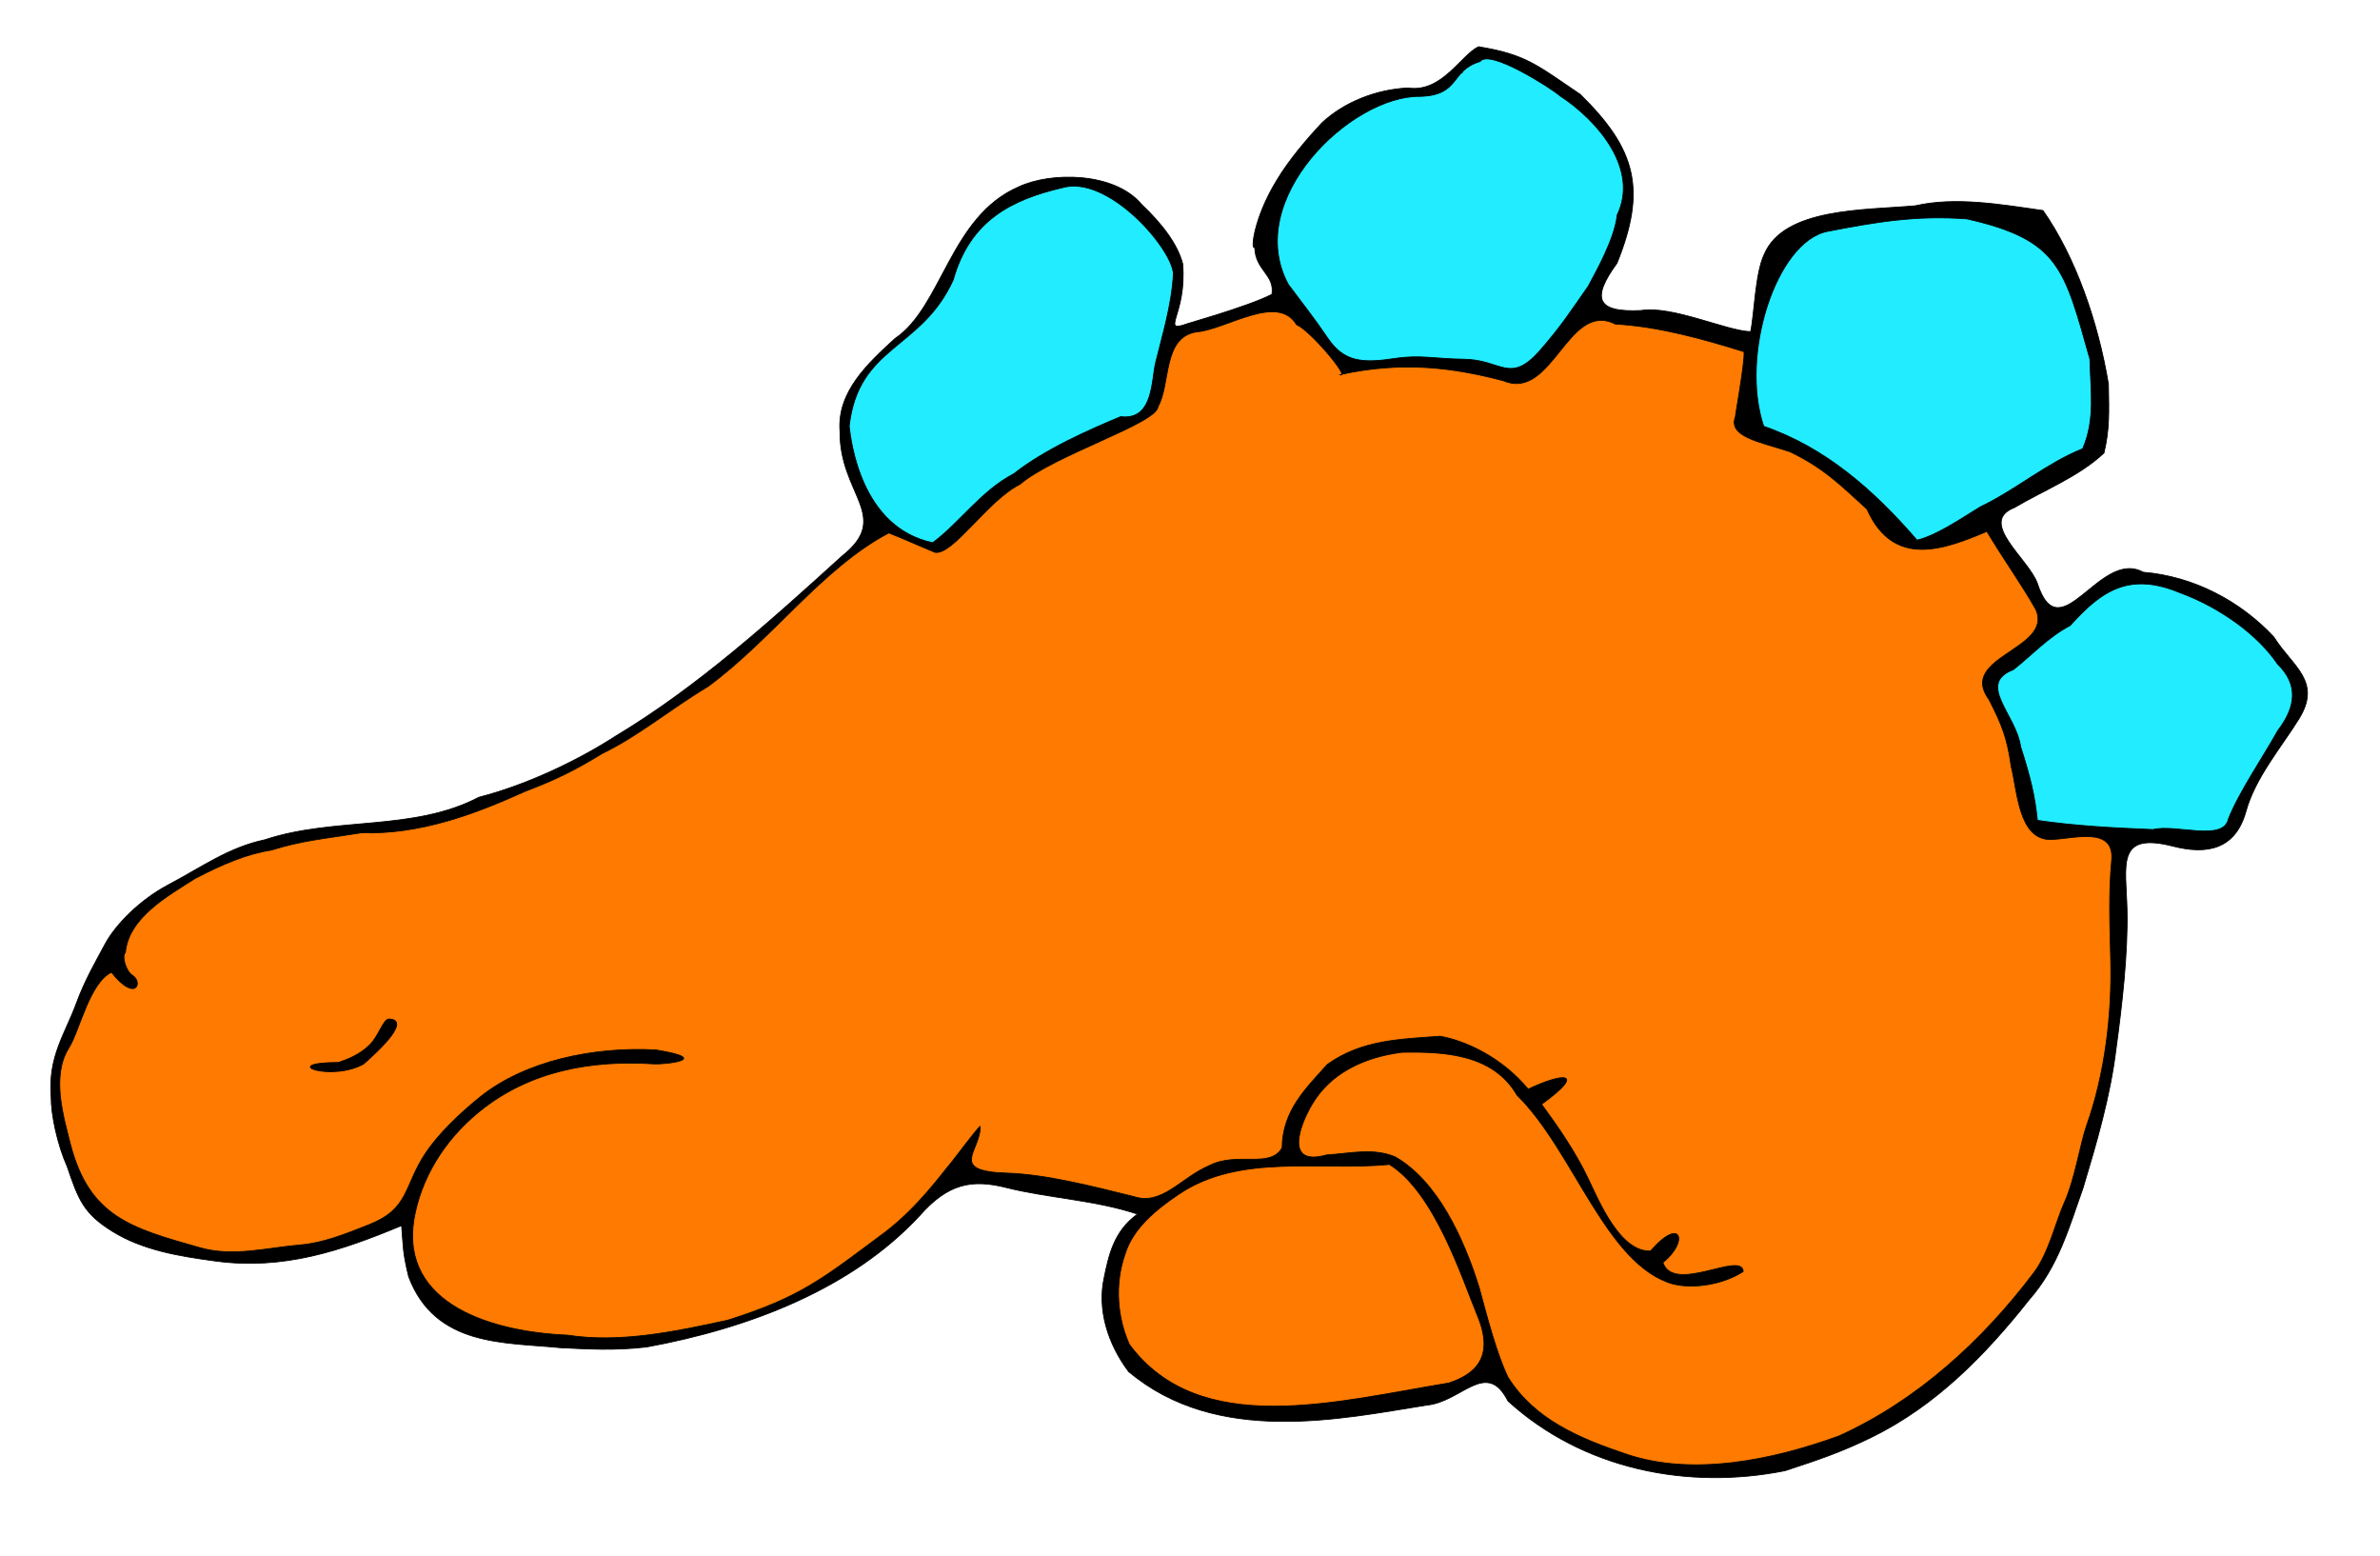 <?xml version="1.0" encoding="UTF-8" standalone="no"?>
<svg
   xmlns:dc="http://purl.org/dc/elements/1.1/"
   xmlns:cc="http://creativecommons.org/ns#"
   xmlns:rdf="http://www.w3.org/1999/02/22-rdf-syntax-ns#"
   xmlns:svg="http://www.w3.org/2000/svg"
   xmlns="http://www.w3.org/2000/svg"
   xmlns:sodipodi="http://sodipodi.sourceforge.net/DTD/sodipodi-0.dtd"
   xmlns:inkscape="http://www.inkscape.org/namespaces/inkscape"
   width="40.333in"
   height="26.361in"
   viewBox="0 0 2904 1898"
   version="1.1"
   id="svg81"
   sodipodi:docname="with_color_and_outline.svg"
   inkscape:version="0.92.2 5c3e80d, 2017-08-06">
  <defs
     id="defs85" />
  <sodipodi:namedview
     pagecolor="#ffffff"
     bordercolor="#666666"
     borderopacity="1"
     objecttolerance="10"
     gridtolerance="10"
     guidetolerance="10"
     inkscape:pageopacity="0"
     inkscape:pageshadow="2"
     inkscape:window-width="1442"
     inkscape:window-height="857"
     id="namedview83"
     showgrid="false"
     inkscape:zoom="0.25368821"
     inkscape:cx="2368.2071"
     inkscape:cy="1309.2797"
     inkscape:window-x="0"
     inkscape:window-y="0"
     inkscape:window-maximized="0"
     inkscape:current-layer="svg81" />
  <path
     style="fill:#000000;stroke:#000000;stroke-width:1;fill-opacity:1"
     d="m 1804,57 c -21.719,10.603 -44.666,56.435 -85.969,50.303 -38.469,1.675 -77.963,17.179 -105.249,42.741 -17.084,18.316 -39.923,44.571 -55.435,70.739 -27.842,45.591 -31.597,85.732 -26.363,80.795 0.608,28.602 24.584,32.809 21.015,57.422 -30.13,15.767 -117.233,39.446 -105.93,36.88 -29.286,9.139 1.988,-12.527 -2.93,-73.84 -6.16,-24.177 -25.457,-49.301 -50.322,-72.784 C 1359.834,209.763 1282.243,209.373 1242.83,228.02 1159.172,264.35 1149.779,374.218 1092,413 c -32.695,30.043 -70.942,64.892 -67.069,113.208 -0.815,77.094 63.422,103.784 2.859,151.792 -88.083,80.017 -177.804,160.678 -275.95,219.54 -50.182,32.456 -112.905,61.032 -167.36,74.91 -80.295,42.139 -175.866,23.55 -261.52,51.98 -44.21,9.428 -75.917,32.873 -118.17,55.24 -33.437,17.7 -63.809,47.883 -76.79,72.33 -10.082,18.988 -24.265,42.971 -34.91,71.99 -13.803,37.628 -34.576,64.599 -30.703,114.01 -0.022,22.293 7.56,57.955 19.613,85 13.743,40.553 20.173,57.426 55.42,79.19 36.766,22.702 80.413,30.008 125.553,36.08 C 346.064,1549.448 416.29,1525.661 490,1495 c 2.258,26.223 1.162,31.674 8.596,62.255 32.497,85.926 117.528,79.879 185.404,86.745 32.461,1.511 65.172,3.738 105.045,-0.909 C 915.916,1619.839 1040.053,1571.374 1122,1483 c 34.477,-39.205 63.344,-45.091 105.974,-34.346 50.407,12.705 108.493,15.087 160.026,32.346 -29.26,20.829 -35.359,51.455 -40.734,77.455 -8.596,39.2 4.468,80.85 29.734,114.545 107.976,91.037 259.553,57.599 364,41 42.108,-3.836 72.763,-56.743 99,-5 92.023,83.785 219.779,108.606 338,85 40.698,-13.287 69.919,-23.265 106,-41 77.697,-38.19 137.845,-99.232 192.17,-167.91 35.87,-40.748 48.713,-89.214 65.499,-135.903 16.393,-54.833 33.275,-111.418 40.361,-170.358 7.059,-51.665 14.533,-115.561 13.32,-168.829 -1.247,-54.731 -14.036,-95.751 56.179,-77.781 41.242,10.556 76.139,4.113 89.066,-42.926 C 2751.774,948.616 2783.76,911.252 2805,877 c 28.629,-46.167 -7.867,-63.779 -30.45,-99.82 -41.289,-44.366 -98.326,-74.102 -159.55,-79.2 -53.345,-29.141 -101.602,99.123 -129.29,13.02 -11.484,-30.106 -72.57,-74.375 -27.71,-91.88 36.002,-21.314 78.375,-37.671 109.194,-66.554 6.902,-29.178 6.043,-48.351 5.465,-83.997 -12.464,-74.989 -39.747,-154.441 -79.838,-211.765 C 2439.941,249.225 2386.059,239.86 2337,251 c -62.672,5.615 -160.386,2.327 -184.468,59.549 -11.079,23.18 -12.158,75.815 -16.532,93.995 -29.6,-0.865 -95.6,-32.073 -133.69,-25.777 C 1947.323,381.413 1941.805,363.751 1973,321 c 36.394,-89.941 23.303,-139.157 -45,-206 -52.765,-35.635 -66.302,-48.658 -124,-58 z"
     id="path182" />
  <path
     style="fill:#22ecff;stroke:#000000;stroke-width:1;fill-opacity:1"
     d="m 1903.717,117.042 c 46.885,30.921 96.249,89.603 69.517,145.207 -3.043,29.128 -26.188,69.703 -35.234,86.751 -21.542,30.78 -33.437,49.405 -59.464,79.095 -36.45,40.895 -46.559,10.631 -92.026,10.09 -36.339,-0.433 -53.472,-5.629 -84.217,-0.959 -40.375,6.133 -62.284,4.323 -82.123,-24.585 C 1601.872,385.976 1599.005,383.058 1572,347 c -55.973,-103.171 76.229,-230.662 160.83,-229.45 49.528,-1.512 36.155,-31.596 73.17,-42.55 11.012,-15.911 86.485,32.343 97.717,42.042 z"
     id="path180" />
  <path
     style="fill:none;stroke:#000000;stroke-width:1"
     d="m 1784,88 c 1.138,2.748 -2.748,-1.138 0,0 z"
     id="path178" />
  <path
     style="fill:#22ecff;stroke:#000000;stroke-width:1;fill-opacity:1"
     d="m 1431.73,334 c -1.954,38.349 -14.338,77.826 -21.59,108 -5.411,21.725 -2.504,71.139 -42.744,66.246 -37.026,15.484 -91.856,39.287 -130.396,69.654 -40.024,20.841 -66.472,60.284 -99,84.1 -87.53,-18.45 -99.632,-123.446 -101.853,-142.073 11.297,-99.064 87.948,-92.54 127.063,-178.837 20.24,-72.015 70.9,-97.627 132.79,-112.09 55.415,-16.388 133.793,73.242 135.73,105 z"
     id="path176" />
  <path
     style="fill:#22ecff;stroke:#000000;stroke-width:1;fill-opacity:1"
     d="m 2400,267 c 112.949,25.592 118.633,60.193 150,171 0.832,37.892 6.914,73.532 -8.801,109.384 C 2497.92,564.789 2462.433,595.329 2421,616 c -9.779,3.664 -52.151,35.74 -81.87,42.94 C 2286.497,598.148 2227.748,546.126 2152,520 c -29.256,-86.441 15.079,-225.559 78,-237.82 58.417,-11.277 107.702,-19.835 170,-15.18 z"
     id="path174" />
  <path
     style="fill:#ff7a00;stroke:#000700;stroke-width:1;stroke-opacity:1;fill-opacity:1"
     d="m 1582,396 c 17.623,7.575 66.673,66.82 53,61 76.557,-16.987 139.308,-8.483 199.855,7.577 59.565,24.784 78.232,-98.563 136.145,-69.277 54.355,3.136 108.015,18.536 157,33.7 1.621,12.395 -14.276,96.565 -10,78 -11.443,25.771 29.731,31.969 66,44 41.668,20.051 61.571,40.484 94,70 32.235,72.43 93.758,49.519 146.333,27.226 21.259,35.563 42.758,65.041 59.786,95.37 21.447,48.617 -95.706,57.41 -57.258,109.635 16.102,31.423 22.206,47.013 27.139,81.769 7.56,29.646 8.889,89.858 48.544,89.04 26.692,-0.55 77.949,-17.097 74.025,25.416 -3.734,40.456 -2.265,76.543 -1.169,120.544 1.692,67.975 -7.002,139.775 -29.4,203 -7.826,22.092 -14.105,65.43 -27.682,95.247 -9.35,20.535 -18.597,60.206 -36.318,83.753 -63.409,84.252 -144.168,157.266 -238.235,199.673 -82.788,30.123 -178.931,48.963 -258.212,22.537 C 1926.599,1754.56 1872.177,1731.357 1840,1680 c -13.306,-27.473 -24.772,-70.819 -35.309,-109.925 C 1785.997,1510.283 1753.733,1440.316 1702,1411 c -27.058,-10.871 -52.43,-4.258 -83.499,-2.146 -50.398,14.133 -34.014,-33.92 -17.501,-61.854 22.091,-37.368 61.996,-57.216 109.403,-63.361 51.548,-1.077 111.554,2.081 140.51,52.166 69.611,68.258 108.779,207.758 190.908,230.595 24.534,5.777 59.689,1.052 85.18,-15.4 -1.186,-25.597 -84.957,27.965 -98,-11 31.75,-25.028 22.709,-57.532 -15,-14 -36.64,1.559 -62.063,-58.629 -76,-88 -15.44,-32.539 -36.864,-63.526 -57,-91 56.128,-40.723 25.827,-38.471 -16.402,-18.424 C 1833.218,1290.578 1789.181,1269.638 1757,1264 c -48.264,3.674 -95.535,4.303 -137.498,34.502 -26.601,29.749 -54.618,56.304 -55.1,101.567 -14.756,25.976 -54.653,4.157 -88.925,21.795 -34.945,14.913 -57.702,49.444 -92.477,37.636 -50.675,-12.593 -107.94,-27.116 -154,-28.5 -73.206,-2.2 -32.016,-27.384 -33,-57 -3.653,1.887 -31.631,39.961 -36,45 -10.81,12.467 -38.55,51.876 -78.494,82.935 -77.96,58.018 -103.399,79.914 -193.506,108.455 -64.031,14.021 -132.125,28.174 -195.523,18.243 C 600.352,1624.776 488.916,1591.194 505,1488 c 8.278,-48.832 35.351,-96.04 80.218,-132.369 61.581,-49.864 137.108,-62.775 212.782,-57.851 11.778,0.766 73.704,-5.36 2.489,-17.044 C 724.759,1276.477 640.819,1294.027 586,1338 c -25.739,20.646 -51.955,46.184 -67,69 -26.514,40.208 -19.424,67.331 -68.582,86.857 -28.917,11.486 -56.128,22.337 -83.248,24.623 -41.348,3.486 -82.525,15.054 -123.17,3.52 C 159.686,1498.074 109.159,1484.332 86,1396 77.609,1362.469 62.3,1312.744 83.978,1278.374 97.306,1257.242 108.881,1199.264 136,1186 c 29.511,37.565 39.386,12.024 25.242,3.465 -6.758,-4.09 -13.293,-22.774 -8.242,-27.465 3.986,-42.739 51.38,-68.9 84.885,-90.349 33.331,-17.329 63.28,-30.108 93.115,-34.651 37.821,-11.847 66.15,-14.086 110.04,-21.14 70.825,2.249 137.321,-22.299 199.348,-50.44 C 676.53,951.639 699.241,940.906 735,919 c 43.332,-20.766 83.01,-54.106 128.91,-81.61 79.287,-58.342 138.891,-144.175 220.616,-187.317 25.107,9.992 22.724,9.696 56.374,23.698 21.88,3.685 64.113,-63.358 103.487,-82.926 C 1286.314,554.991 1411.459,516.571 1413,496 c 15.555,-27.837 5.511,-83.642 46,-91 37.11,-2.708 99.502,-47.861 123,-9 z"
     id="path172" />
  <path
     style="fill:none;stroke:#000000;stroke-width:1"
     d="m 2050,406 c 1.138,2.748 -2.748,-1.138 0,0 z"
     id="path170" />
  <path
     style="fill:#22ecff;stroke:#000000;stroke-width:1;fill-opacity:1"
     d="m 2660,723 c 48.334,17.823 94.511,50.775 119,87 25.417,24.875 22.878,51.693 0.34,81.17 -19.716,35.009 -47.586,75.536 -60.34,107.83 -5.958,28.199 -64.481,5.915 -91.918,12.894 -47.964,-1.937 -94.737,-4.354 -141.123,-11.184 -2.842,-28.571 -8.238,-52.133 -20.47,-89.91 -5.541,-39.478 -54.011,-76.666 -8.887,-93.941 C 2477.174,800.97 2498.751,777.144 2526,763 c 38.858,-43.467 72.741,-65.375 134,-40 z"
     id="path168" />
  <path
     style="fill:#000000;stroke:#000000;stroke-width:1"
     d="m 475,1243 c -7.263,-0.401 -12.608,20.403 -23.862,31.562 -12.675,12.567 -28.582,18.158 -38.068,21.438 -75.262,0.265 -9.185,23.915 30.498,1.93 8.716,-7.778 61.227,-53.285 31.432,-54.93 z"
     id="path166" />
  <path
     style="fill:#ff7a00;stroke:#000000;stroke-width:1;fill-opacity:1"
     d="m 1802.856,1605.172 c 20.721,50.124 -2.348,70.965 -34.856,81.828 -137.415,22.54 -304.408,68.65 -390,-47 -14.3,-32.085 -18.604,-72.478 -5,-111 9.75,-30.786 37.351,-53.485 64.912,-72.024 74.459,-50.654 172.381,-28.295 257.476,-36.557 55.227,34.471 88.478,138.815 107.468,184.753 z"
     id="Selection" />
</svg>
